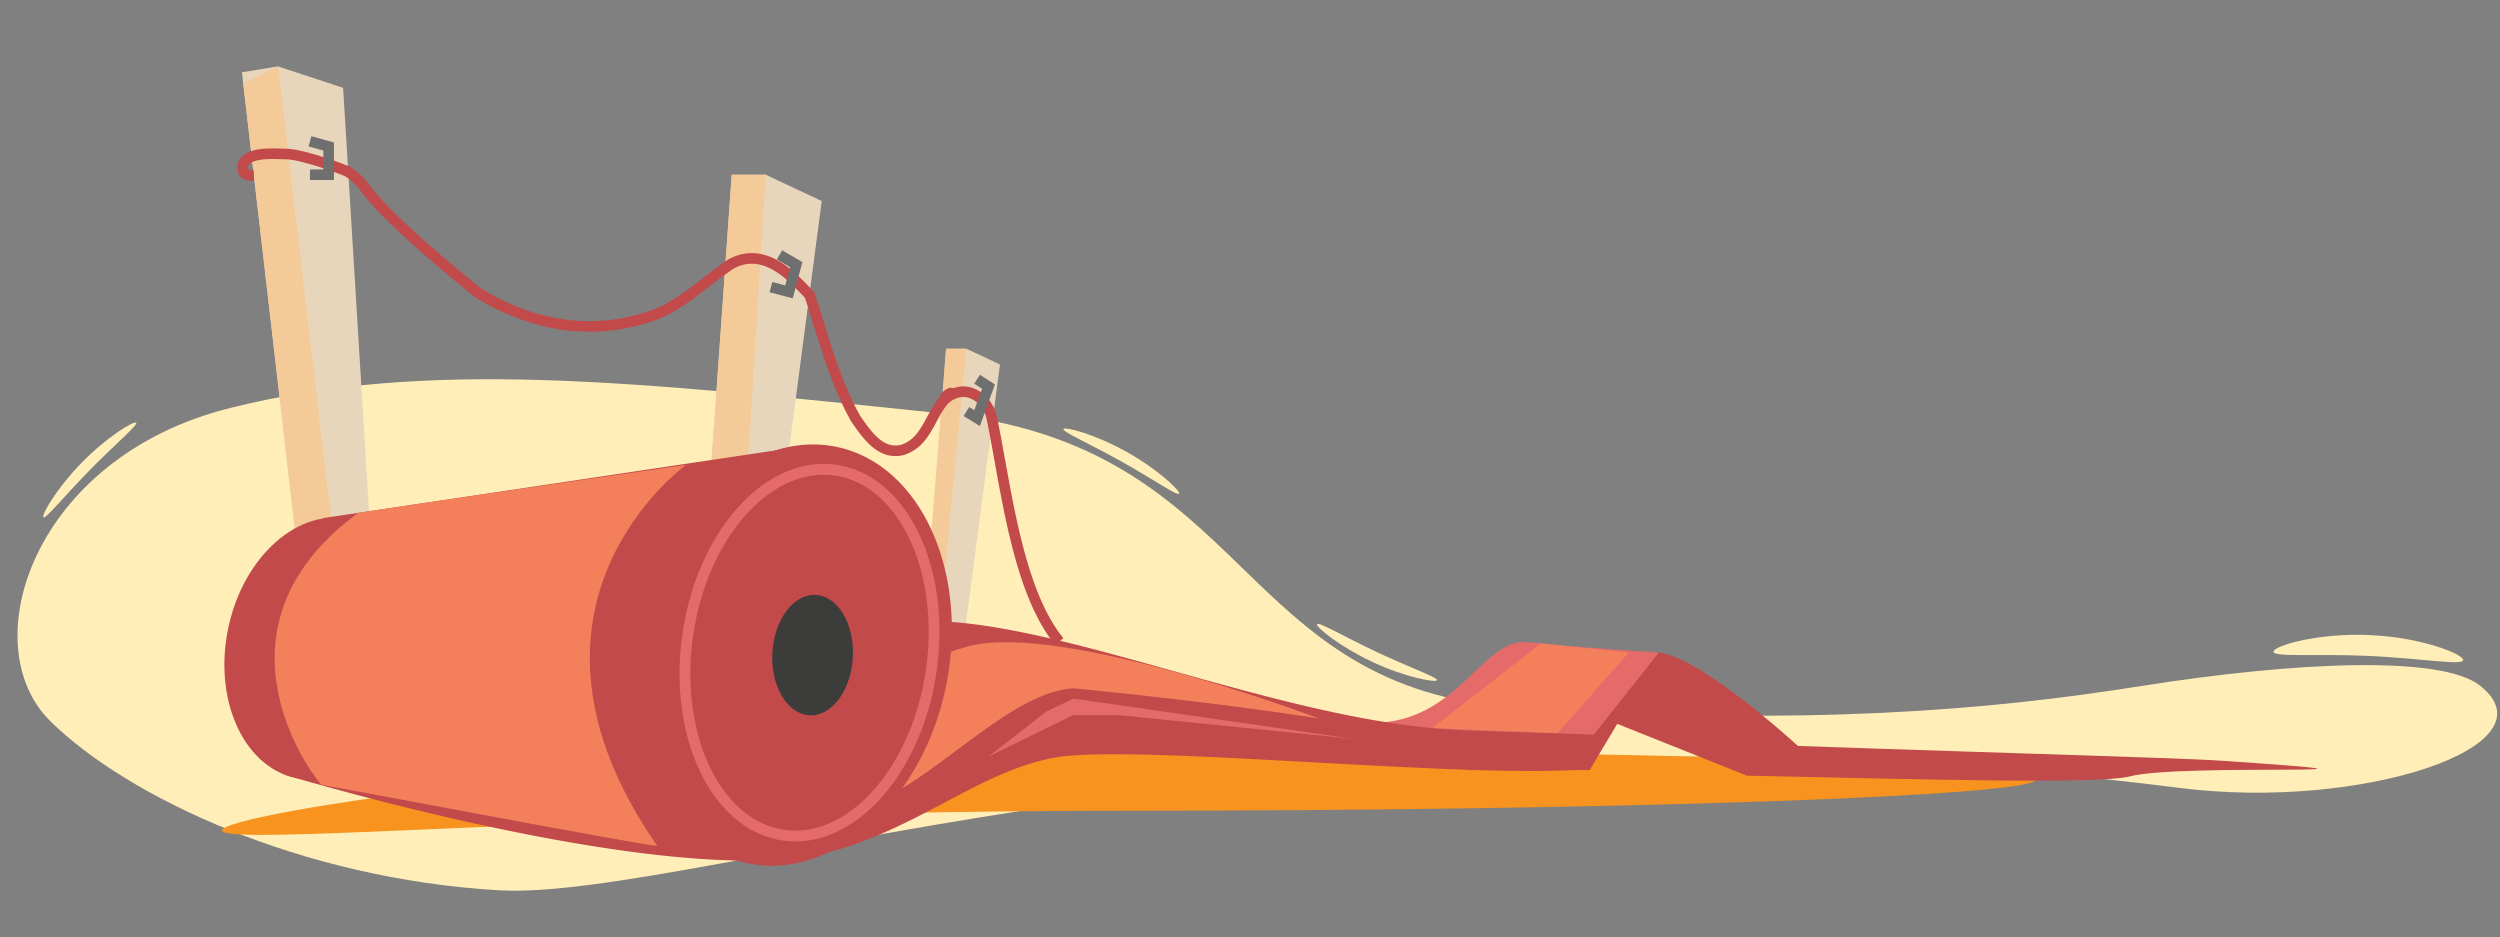 <svg xmlns="http://www.w3.org/2000/svg" viewBox="0 0 801.91 300.57"><rect x="0" y="0" width="801.91" height="300.57" fill="#808080" stroke="none"/><defs><style>.cls-1{fill:#ffeeb8;}.cls-2{fill:#f7931e;}.cls-3{fill:#e8d6bc;}.cls-4{fill:#c24a4a;}.cls-5{fill:#f4ca98;}.cls-6{fill:#e56a6a;}.cls-11,.cls-7,.cls-8{fill:none;stroke-miterlimit:10;}.cls-7{stroke:#c24a4a;}.cls-7,.cls-8{stroke-width:3.4px;}.cls-8{stroke:#706f6f;}.cls-9{fill:#f47f5b;}.cls-10{fill:#3c3c3b;}.cls-11{stroke:#e56a6a;stroke-width:3.48px;}</style></defs><title>teppich</title><g id="Bcakground"><path class="cls-1" d="M790.1,211.73c-.09,1.84-13.63-.59-30.43-1.34s-30.5.48-30.42-1.37S743.17,203,760,203.7,790.18,209.88,790.1,211.73Z"/><path class="cls-1" d="M422.44,200.19c.41-.88,8.62,4,19.26,9s19.66,8.17,19.25,9-10.1-.88-20.74-5.87S422,201.06,422.44,200.19Z"/><path class="cls-1" d="M378.21,158.36c-.47.85-8.3-4.63-18.55-10.36s-19-9.54-18.54-10.38,10,1.59,20.25,7.32S378.69,157.52,378.21,158.36Z"/><path class="cls-1" d="M43.69,135.59c.69.68-6.66,6.8-14.88,15.18s-14.2,15.84-14.89,15.16,4.17-9.24,12.39-17.62S43,134.91,43.69,135.59Z"/></g><g id="asdsa"><path class="cls-1" d="M699.31,252.75c57.92,7.36,120.93-13.36,96.16-32.85-12.41-9.77-59-7.7-108.62.15s-106.57,12.77-199.06,7.09S402.45,143,302.19,132.6s-165.14-17.51-228.38-1.73S-8.78,206.79,16.15,231.33s80.61,50.59,143.91,54.24S417,216.9,699.31,252.75Z"/></g><g id="Ebene_8" data-name="Ebene 8"><path class="cls-2" d="M653.16,250c0,5.36-132,10.06-292.74,10.06S71.18,271.75,71.18,266.39s128.53-25.71,289.24-25.71S653.16,244.67,653.16,250Z"/><polygon class="cls-3" points="242.31 226.41 263.58 64.48 245.61 56.04 234.71 56.04 222.68 226.76 233.44 231.32 242.31 226.41"/><polygon class="cls-3" points="308.01 213.96 320.76 116.92 309.99 111.86 303.46 111.86 296.25 214.17 302.7 216.9 308.01 213.96"/><polygon class="cls-3" points="121.97 223.06 110.06 28.18 89.18 21.3 77.6 23.18 101.19 226.86 113.59 230.39 121.97 223.06"/><path class="cls-4" d="M712.33,244c-14.19-1-93.09-3.07-161.29-5.67,3,3.6,6.36,6.85,9.26,10.47,53.45,1.1,113,2.87,123,.21C699.39,244.76,789.92,249.27,712.33,244Z"/><polygon class="cls-5" points="78.01 26.68 89.18 21.3 106.42 168.33 94.55 169.5 78.01 26.68"/><polygon class="cls-5" points="234.71 56.04 245.61 56.04 238.42 173 227.23 162.13 234.71 56.04"/><polygon class="cls-5" points="303.46 111.86 309.99 111.86 301.08 203.68 296.25 201.67 303.46 111.86"/><path class="cls-4" d="M469.42,247l27.66-1.67s20.34-37.66,35-36,48,33,48,33l-19.78,6.45-41.55-16.59L509.92,247Z"/><path class="cls-6" d="M439.73,231.84c28,.35,35.69-27.53,50.35-25.87s42,3.36,42,3.36l-20.92,26.43-16.12.58S411.71,231.5,439.73,231.84Z"/><path class="cls-7" d="M339.79,205.79c-13.74-16.74-17.23-50.68-21.6-71.38-.87-5.8-7.86-12.42-15.13-6.35-.21-1.51,4.64-3.54,0,0-4.95,5.52-5.82,13.8-13.68,16.28-7,1.66-11.34-5-14.84-9.93-7-12.42-10.47-26.49-14.84-39.74-6.11-6.62-14.84-15.73-25.31-9.93-8.73,5.79-15.72,13.24-25.32,16.56-19.2,6.62-38.41,3.31-55.87-7.46C152.33,93,127,73.15,117.41,60.73a19.93,19.93,0,0,0-6.11-5.8c-6.11-2.48-15.66-5.51-19.62-5.54S79.75,48.55,78,52.69a3,3,0,0,0,0,2.07c.27,1.7,3.43,1.52,3.43,1.52"/><polyline class="cls-8" points="99.43 45.33 105.42 47 105.42 56.04 99.43 56.04"/><polyline class="cls-8" points="250.04 81.75 255.4 84.89 253.08 93.63 247.29 92.09"/><polyline class="cls-8" points="313.42 121.65 317.08 124 313.42 134.12 309.99 132"/><path class="cls-4" d="M514.07,235.78c-25-1.1-41.77-1.05-54.63-2.24-50.36-4.65-110.7-30.12-152-33.85s-93.52,34.77-119.71,42-97,6.64-97,6.64S218.05,287,267.23,273c28.46-8.08,46.85-25.32,70.65-29.91s124.65,6.16,167.54,3.88a40.24,40.24,0,0,1,4.5,0C511.22,243.52,512.4,239.12,514.07,235.78Z"/><path class="cls-9" d="M423.23,230.5s-31-5.06-78.86-9.72c-21.42,1.06-48.27,33.59-67.21,37.29s-46.62-20.63-46.62-20.63,64.88-26.22,80.23-30.18C341.07,199.44,423.23,230.5,423.23,230.5Z"/><path class="cls-4" d="M205.35,202.06c-6.75,37.05,8.94,70.7,36.13,75.16s55.58-22,62.33-59-9.81-70.7-37-75.16a36.63,36.63,0,0,0-6.16-.49C235.58,142.63,211.59,167.8,205.35,202.06Z"/><path class="cls-4" d="M72.91,203c-4.2,23,6.11,44,23,46.74s34-13.66,38.22-36.7-6.11-44-23-46.74S77.11,179.94,72.91,203Z"/><polygon class="cls-4" points="103.52 166.2 95.43 249.63 242.35 277.22 248.79 248.32 251.42 144.06 103.52 166.2"/><path class="cls-9" d="M220.07,149.12s-62.8,45.07-9.27,122.18c-.44.7-107.07-19.63-107.65-19.54s-40.27-49,11.66-87.19C110.88,164.88,220.07,149.12,220.07,149.12Z"/><path class="cls-10" d="M247.74,209.57c-.51,10.67,4.87,19.56,12,19.87s13.32-8.1,13.83-18.76-4.88-19.56-12-19.87S248.24,198.91,247.74,209.57Z"/><path class="cls-11" d="M220.46,204.71c-4.25,32.38,9.85,60.71,31.5,63.28s42.65-21.6,46.91-54-9.86-60.71-31.51-63.27S224.71,172.33,220.46,204.71Z"/><polygon class="cls-6" points="317.08 242.67 344.08 229.44 359.42 229.44 433.97 236.99 344.36 224.08 335.75 228.14 317.08 242.67"/><polygon class="cls-9" points="522.48 209.28 499.59 235.14 459.44 233.54 494.2 206.41 522.48 209.28"/></g></svg>